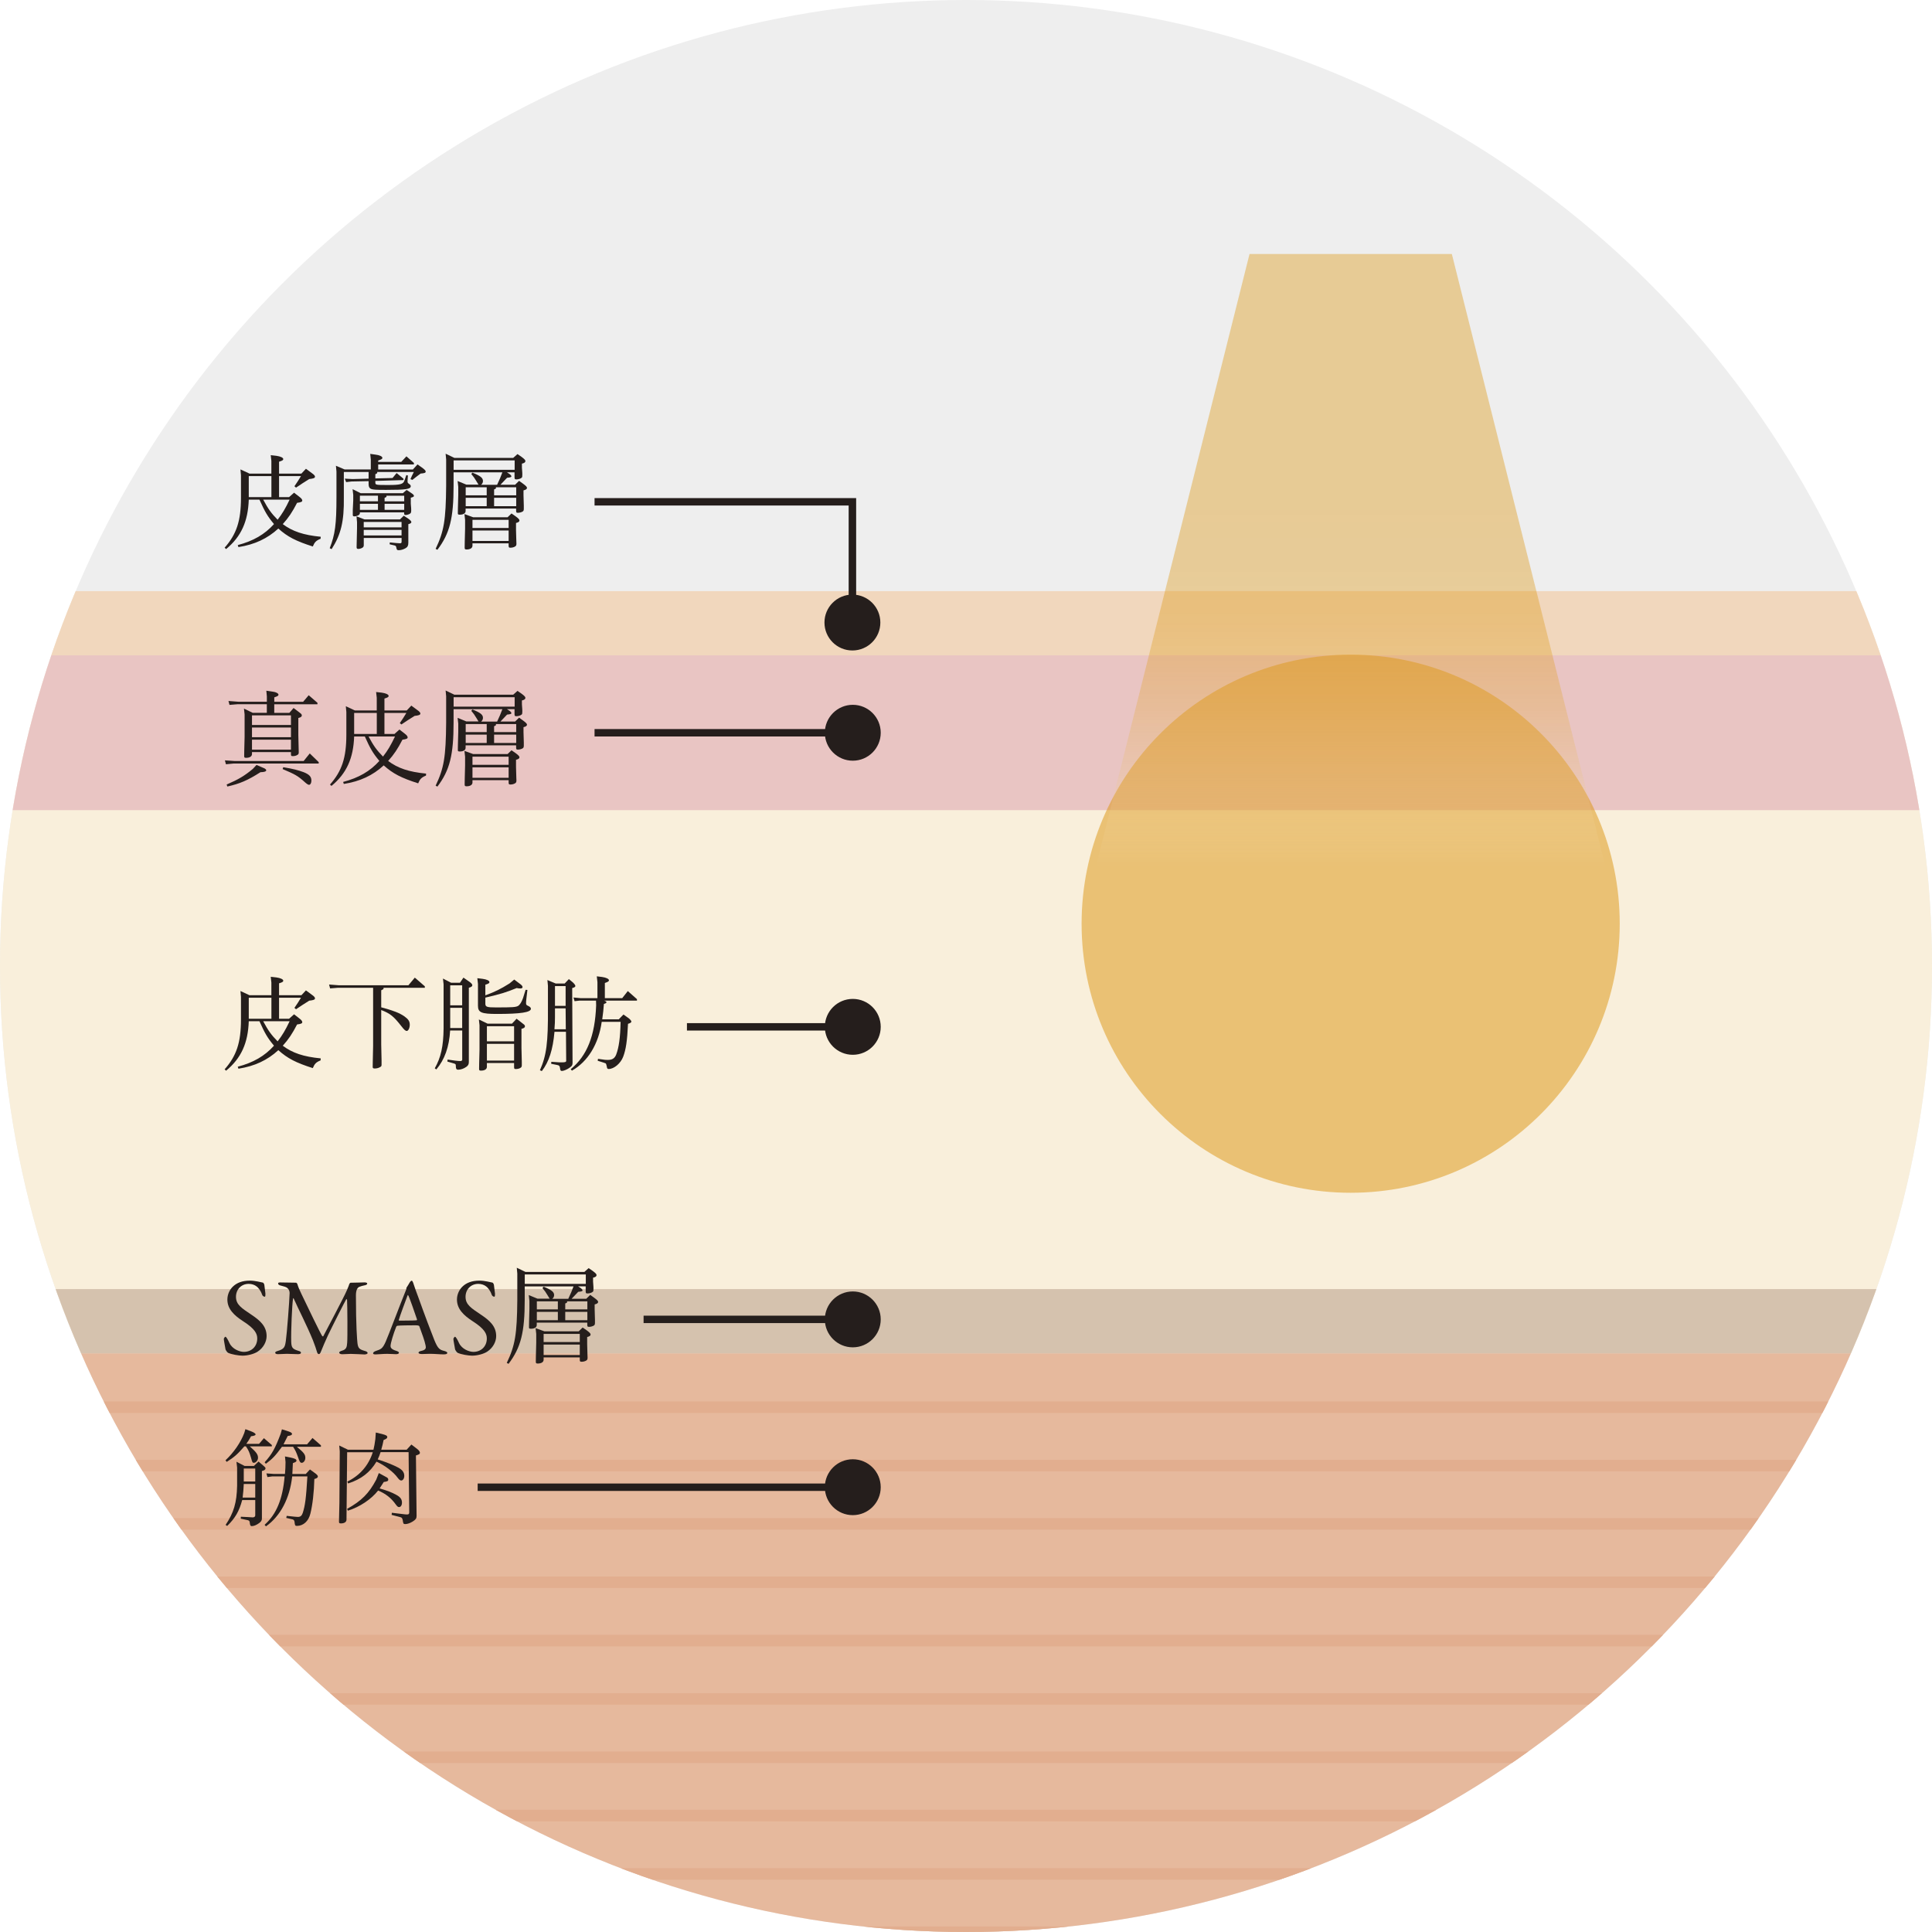 <?xml version="1.0" encoding="UTF-8"?><svg id="_レイヤー_2" xmlns="http://www.w3.org/2000/svg" xmlns:xlink="http://www.w3.org/1999/xlink" viewBox="0 0 51.024 51.024"><defs><style>.cls-1{clip-path:url(#clippath);}.cls-2{fill:none;}.cls-2,.cls-3,.cls-4,.cls-5,.cls-6,.cls-7,.cls-8,.cls-9,.cls-10,.cls-11,.cls-12{stroke-width:0px;}.cls-3{fill:#dc950f;opacity:.5;}.cls-4{fill:url(#_名称未設定グラデーション_187);opacity:.4;}.cls-5{fill:#f9efdb;}.cls-6{fill:#251e1c;}.cls-7{fill:#e2ae8f;}.cls-8{fill:#d5c2ae;}.cls-9{fill:#e9c5c3;}.cls-10{fill:#e6b99d;}.cls-11{fill:#eee;}.cls-12{fill:#f1d7bd;}</style><clipPath id="clippath"><circle class="cls-2" cx="25.512" cy="25.512" r="25.512"/></clipPath><linearGradient id="_名称未設定グラデーション_187" x1="35.671" y1="22.873" x2="35.671" y2="-1.669" gradientUnits="userSpaceOnUse"><stop offset="0" stop-color="#fff" stop-opacity="0"/><stop offset=".022" stop-color="#f9eed9" stop-opacity=".155"/><stop offset=".055" stop-color="#f2d9aa" stop-opacity=".352"/><stop offset=".09" stop-color="#ecc780" stop-opacity=".526"/><stop offset=".128" stop-color="#e7b75d" stop-opacity=".674"/><stop offset=".168" stop-color="#e3aa40" stop-opacity=".793"/><stop offset=".212" stop-color="#e0a12a" stop-opacity=".885"/><stop offset=".262" stop-color="#dd9a1a" stop-opacity=".95"/><stop offset=".322" stop-color="#dc9611" stop-opacity=".989"/><stop offset=".422" stop-color="#dc950f"/></linearGradient></defs><g id="design"><g class="cls-1"><rect class="cls-11" x="-4.531" y="-10.431" width="72.99" height="69.977"/><rect class="cls-5" x="-4.531" y="15.612" width="72.99" height="20.128"/><rect class="cls-10" x="-4.531" y="35.74" width="72.99" height="23.806"/><rect class="cls-8" x="-4.531" y="34.045" width="72.99" height="1.695"/><rect class="cls-7" x="-4.89" y="37.012" width="73.349" height=".305"/><rect class="cls-7" x="-4.89" y="38.552" width="73.349" height=".305"/><rect class="cls-7" x="-4.89" y="40.093" width="73.349" height=".305"/><rect class="cls-7" x="-4.89" y="41.634" width="73.349" height=".305"/><rect class="cls-7" x="-4.89" y="43.175" width="73.349" height=".305"/><rect class="cls-7" x="-4.89" y="44.716" width="73.349" height=".305"/><rect class="cls-7" x="-4.89" y="46.256" width="73.349" height=".305"/><rect class="cls-7" x="-4.89" y="47.797" width="73.349" height=".305"/><rect class="cls-7" x="-4.89" y="49.338" width="73.349" height=".305"/><rect class="cls-7" x="-4.89" y="50.879" width="73.349" height=".305"/><rect class="cls-9" x="-4.531" y="17.307" width="72.99" height="4.089"/><path class="cls-6" d="m6.57,26.971c-.02.576-.2.977-.599,1.306l-.039-.036c.314-.356.432-.707.432-1.316v-.599l-.014-.153.239.111h.578v-.334l-.017-.153.15.017c.105.015.181.048.181.087,0,.027-.022.041-.111.069v.314h.59l.12-.128.158.117c.056.038.081.069.081.091,0,.036-.036.051-.153.064-.167.105-.181.114-.348.226l-.042-.036c.084-.123.095-.14.173-.268h-.579v.555h.265l.131-.117.139.108c.056.042.078.072.078.101,0,.03-.036.047-.137.059-.128.247-.225.392-.378.562.256.192.548.29,1.002.334l-.003.053c-.12.048-.158.09-.206.204-.448-.143-.668-.257-.91-.474-.292.268-.628.423-1.054.49l-.018-.053c.412-.109.71-.281.957-.555-.169-.203-.241-.325-.384-.646h-.283Zm0-.066h.598v-.555h-.598v.555Zm.381.066c.131.245.211.359.381.531.125-.161.206-.298.317-.531h-.698Z"/><path class="cls-6" d="m10.955,25.819l.265.23v.039h-1.094c.003.006.006.011.006.014,0,.017-.018.031-.064.051v.45c.317.084.484.15.612.239.105.075.142.131.142.221,0,.086-.038.164-.08.164-.033,0-.069-.031-.14-.123-.206-.264-.295-.337-.534-.429v.913l.009.424v.105c0,.033-.006.047-.036.063-.039.025-.092.039-.145.039-.039,0-.053-.011-.053-.039l.002-.136.009-.415v-1.542h-.927l-.209.017-.027-.103.259.02h1.836l.17-.203Z"/><path class="cls-6" d="m12.24,25.819l.129.09c.072.047.105.083.105.11,0,.03-.027.05-.092.067v1.959c0,.063-.017.095-.067.131-.066.047-.147.075-.214.075-.047,0-.063-.025-.063-.104,0-.042-.006-.047-.056-.063l-.167-.048.006-.053.2.028c.058.008.107.011.139.011.027,0,.047-.014.047-.036v-.771h-.319c-.025.434-.145.768-.365,1.029l-.041-.03c.161-.284.228-.576.233-1.052v-1.166l-.017-.153.215.111h.235l.092-.137Zm-.35.731h.316v-.528h-.316v.528Zm0,.6h.316v-.533h-.316v.533Zm.715-1.316l.14.017c.108.014.181.047.181.086,0,.028-.02.042-.108.069v.281c.265-.098.403-.167.638-.314l.125-.103.17.128c.033.027.05.05.05.071,0,.022-.021.036-.056.036-.027,0-.063-.002-.1-.011-.271.111-.401.153-.827.253v.158c0,.087.039.101.281.101.445,0,.518-.006.582-.039.05-.03.098-.108.134-.214l.066-.212.048.003-.028.236c-.006.045-.008.081-.008.114,0,.039.011.053.056.072.047.022.072.045.072.075,0,.095-.273.137-.896.137-.415,0-.502-.039-.502-.218v-.575l-.017-.152Zm1.039,1.071l.175.137c.034.024.045.041.045.063,0,.031-.027.051-.092.067v.503l.009.373v.083c0,.039-.009.056-.037.072-.03.02-.078.03-.117.03-.044,0-.05-.005-.05-.061v-.098h-.718v.101c0,.063-.059.1-.156.1-.039,0-.05-.008-.05-.042v-.021l.002-.134.009-.354v-.647l-.017-.153.231.111h.643l.123-.131Zm-.785.596h.718v-.398h-.718v.398Zm0,.509h.718v-.442h-.718v.442Z"/><path class="cls-6" d="m15.122,28.054c0,.077-.015.1-.087.15-.063.044-.152.08-.197.08-.03,0-.044-.02-.047-.072-.009-.062-.022-.075-.078-.086l-.156-.031.003-.053.22.015h.056c.089,0,.117-.009.117-.042l-.006-.766h-.303c-.042.474-.145.793-.334,1.038l-.051-.022c.173-.387.218-.729.212-1.64v-.59l-.014-.152.22.092h.236l.111-.117.105.087c.033.03.067.074.067.094,0,.025-.028.042-.084.056l.009,1.96Zm-.465-1.194c0,.128-.003.181-.014.323h.3l-.005-.552h-.281v.229Zm0-.295h.281v-.523h-.281v.523Zm1.684.356l.125-.128.14.1c.036.028.069.07.069.087,0,.021-.03.044-.089.058-.022.46-.056.68-.128.871-.067.176-.242.323-.382.323-.033,0-.044-.014-.05-.062-.006-.027-.017-.069-.022-.077-.006-.009-.017-.015-.069-.031l-.15-.047.008-.051.182.025c.024.003.053.003.083.003.111,0,.176-.042.215-.14.072-.188.108-.447.117-.865h-.499c-.081.585-.367,1.052-.787,1.289l-.031-.039c.432-.356.64-.88.671-1.682l-.003-.128h-.442l-.125.014-.028-.097.187.017h.445v-.423l-.017-.153.14.017c.108.015.181.051.181.087,0,.027-.02.041-.108.072v.4h.459l.147-.187.242.214v.039h-.865l.02.009c.027.008.039.02.039.033,0,.02-.017.03-.067.045-.014.178-.017.205-.044.406h.439Z"/><path class="cls-6" d="m6.946,33.875c.018.006.035.05.035.056.006.056.029.225.029.236,0,.05,0,.079-.021.079-.023,0-.059-.021-.07-.062-.034-.105-.113-.192-.143-.21-.053-.041-.123-.067-.208-.067-.195,0-.336.146-.336.342,0,.207.149.298.406.471.226.151.403.304.403.566,0,.146-.082.311-.239.412-.094.062-.267.105-.397.105-.094,0-.292-.032-.383-.076-.029-.018-.067-.082-.067-.094-.015-.099-.044-.228-.044-.274,0-.012.029-.056.041-.056.023,0,.067.076.108.167.075.16.269.233.38.233.201,0,.354-.143.354-.354,0-.123-.059-.254-.365-.45-.249-.16-.424-.33-.424-.578,0-.138.062-.27.16-.356.091-.082.229-.144.433-.144.144,0,.296.044.348.053Z"/><path class="cls-6" d="m7.43,33.87c.189,0,.222.006.392.006.006,0,.029.023.032.038.034.108.052.141.11.266.164.345.503,1.046.544,1.102.006.009.023.018.029.009.026-.05.572-1.081.619-1.204.003-.011.05-.11.067-.169.003-.015.026-.041.032-.041.104,0,.341-.009.367-.009.038,0,.076.006.076.032,0,.021-.023.038-.076.047-.047.009-.087.021-.131.038s-.091.073-.091.225c0,.812.032,1.184.041,1.266.018.131.05.16.189.201.053.012.079.035.079.056,0,.023-.041.038-.085.038-.032,0-.257-.015-.364-.015-.056,0-.152.009-.223.009-.032,0-.078-.012-.078-.041,0-.026.035-.041.075-.053.12-.035.126-.103.135-.21.012-.132.006-.979-.003-1.128-.003-.012-.012-.038-.023-.018-.038.064-.365.707-.479.946-.069.152-.137.304-.181.418-.032.085-.047.082-.067.082-.018,0-.035-.023-.044-.056-.021-.073-.053-.169-.108-.31-.157-.386-.396-.848-.505-1.096-.009-.021-.018-.023-.021.009-.023.123-.056.859-.047,1.128.006.148.029.189.179.236.063.018.078.029.078.056,0,.023-.032.035-.078.035-.094,0-.217-.009-.293-.009-.07,0-.16.009-.233.009-.044,0-.076-.009-.076-.041,0-.012.021-.032.059-.041.181-.053.198-.103.222-.269.029-.202.094-1.043.1-1.263,0-.023-.006-.134-.132-.169-.049-.015-.087-.026-.125-.035-.021-.006-.047-.026-.047-.047,0-.029.021-.029.085-.029Z"/><path class="cls-6" d="m10.919,33.899c.023.079.073.21.129.362.152.427.371,1.005.421,1.125.097.239.143.263.274.295.047.015.07.029.07.05s-.021.038-.094.038c-.097,0-.239-.015-.368-.015-.094,0-.135.006-.207.006-.073,0-.091-.021-.091-.035s.018-.038.07-.047c.14-.029.128-.088.116-.148-.023-.12-.096-.313-.163-.5-.003-.012-.015-.029-.1-.029-.16,0-.418.003-.479.012-.012,0-.026.015-.032.023-.075.189-.151.438-.151.511,0,.035.012.085.143.126.05.015.079.032.079.053,0,.029-.044.038-.082.038-.049,0-.122-.009-.23-.009s-.26.015-.304.015c-.053,0-.067-.012-.067-.029s.021-.044.064-.059c.146-.05.184-.059.269-.248.067-.149.4-1.032.529-1.348.012-.023.018-.047.018-.061,0-.009,0-.015.006-.023.026-.035.067-.111.088-.144.02-.023.031-.035.046-.035.012,0,.023.012.047.076Zm.094.946c-.05-.148-.201-.587-.228-.628-.009-.018-.015-.021-.023,0-.053.141-.205.549-.229.64-.003.012.003.021.015.021.117-.003.359,0,.456-.009.003,0,.012-.015.009-.023Z"/><path class="cls-6" d="m13.009,33.875c.018.006.035.05.035.056.006.056.029.225.029.236,0,.05,0,.079-.021.079-.023,0-.059-.021-.07-.062-.034-.105-.113-.192-.143-.21-.053-.041-.123-.067-.208-.067-.195,0-.336.146-.336.342,0,.207.149.298.406.471.226.151.403.304.403.566,0,.146-.082.311-.239.412-.094.062-.267.105-.397.105-.094,0-.292-.032-.383-.076-.029-.018-.067-.082-.067-.094-.015-.099-.044-.228-.044-.274,0-.012.029-.056.041-.056.023,0,.067.076.108.167.075.16.269.233.38.233.201,0,.354-.143.354-.354,0-.123-.059-.254-.365-.45-.249-.16-.424-.33-.424-.578,0-.138.062-.27.16-.356.091-.082.229-.144.433-.144.144,0,.296.044.348.053Z"/><path class="cls-6" d="m14.51,34.288s-.017-.025-.062-.101c-.033-.059-.059-.092-.122-.169l.03-.036c.215.086.278.139.278.222,0,.036-.017.075-.05.098h.424c.072-.155.083-.181.139-.328h-1.289v.355c0,.858-.101,1.259-.427,1.69l-.047-.025c.22-.459.27-.755.278-1.665v-.695l-.014-.153.231.111h1.554l.113-.101.106.073c.075.055.103.086.103.11,0,.034-.025.054-.092.07v.104l.009.125c.002.017.002.033.002.05,0,.062-.002.078-.017.092-.027.025-.086.045-.137.045-.046,0-.052-.009-.052-.062v-.125h-.201l.056.036c.036.022.062.053.062.069,0,.022-.025.031-.114.039l-.175.184h.387l.105-.103.104.075c.075.055.105.086.105.11,0,.031-.028.051-.092.067v.128l.008.278v.078c0,.045-.008.062-.036.078-.033.017-.078.03-.117.03-.044,0-.05-.008-.05-.062v-.05h-1.334v.064c0,.061-.059.098-.155.098-.042,0-.053-.009-.05-.045v-.02l.002-.125.009-.337v-.209l-.017-.153.23.095h.323l-.011-.014Zm-.651-.381h1.612v-.249h-1.612v.249Zm1.531,1.154l.104.072c.077.056.104.087.104.111,0,.031-.027.051-.091.067v.189l.008.278.003.078c0,.044-.009.061-.039.078-.03.019-.078.03-.117.03-.044,0-.05-.009-.05-.062v-.053h-.955v.062c0,.061-.059.1-.156.1-.039,0-.05-.011-.05-.044v-.022l.002-.134.009-.351v-.231l-.017-.153.231.084h.908l.105-.101Zm-1.212-.481h.555v-.212h-.555v.212Zm0,.287h.555v-.221h-.555v.221Zm.179.576h.955v-.215h-.955v.215Zm0,.343h.955v-.276h-.955v.276Zm.616-1.418c.005.006.005.011.005.017,0,.017-.011.025-.05.039v.156h.584v-.212h-.539Zm-.045.499h.584v-.221h-.584v.221Z"/><path class="cls-6" d="m6.842,38.132l.128-.15.209.181v.036h-.582c.173.152.217.214.217.301,0,.066-.056.133-.111.133-.033,0-.041-.011-.075-.139-.041-.14-.063-.192-.133-.295h-.042c-.179.206-.265.283-.465.409l-.033-.042c.22-.206.4-.468.495-.718l.031-.104.163.062c.064.025.106.056.106.075,0,.025-.039.042-.12.05-.047.087-.058.104-.125.201h.337Zm-.596.473l.215.111h.244l.123-.117.136.117c.039.033.048.044.048.063,0,.034-.028.054-.095.07v1.256c0,.047-.02.08-.072.119-.073.053-.14.081-.198.081-.027,0-.041-.022-.047-.064-.006-.066-.011-.078-.05-.092l-.192-.041.003-.051.189.009c.069.006.122.008.125.008.039,0,.066-.021.066-.053v-.404h-.345c-.078.29-.181.474-.396.683l-.042-.027c.215-.32.295-.588.304-1.034v-.48l-.017-.153Zm.192.587c-.009.17-.011.195-.03.359h.333v-.359h-.303Zm0-.066h.303v-.343h-.303v.343Zm1.085-.662l.14.027c.128.028.167.048.167.084,0,.027-.02.038-.095.066l-.014.287h.354l.111-.12.103.075c.078.054.106.084.106.111,0,.03-.028.05-.093.066-.008.343-.047.688-.105.916-.047.198-.187.323-.356.323-.047,0-.053-.014-.063-.111-.006-.033-.02-.053-.053-.062l-.165-.038.012-.054.211.022c.042.003.073.006.084.006.064,0,.103-.03.128-.104.064-.197.089-.39.123-.966h-.401c-.064.579-.309,1.047-.693,1.319l-.036-.041c.314-.281.477-.678.529-1.278h-.329l-.125.017-.027-.097.187.014h.303c.012-.143.012-.165.015-.312l-.015-.152Zm.588-.32l.142-.167.223.194v.039h-.635c.184.153.223.203.223.292,0,.067-.044.131-.095.131-.041,0-.058-.03-.103-.164-.042-.117-.062-.161-.125-.259h-.295c-.173.236-.245.314-.424.448l-.033-.039c.195-.214.278-.367.423-.751l.034-.12.175.056c.062.02.092.042.092.067,0,.027-.039.047-.114.053-.053.108-.061.125-.111.22h.624Z"/><path class="cls-6" d="m9.171,39.13c.334-.164.562-.426.674-.776h-.677l-.017,1.779c0,.061-.056.1-.145.1-.042,0-.053-.008-.053-.042v-.024l.003-.131.008-.354.009-1.353-.014-.153.23.111h.674c.025-.111.03-.137.05-.281l.012-.173.164.039c.105.028.139.045.139.081,0,.03-.021.047-.097.078-.022.111-.028.131-.062.256h.671l.125-.137.114.087c.078.056.111.097.111.127,0,.036-.014.045-.105.075l.017,1.599c0,.063-.022.095-.105.147-.067.041-.14.066-.192.066-.05,0-.056-.009-.069-.103-.015-.059-.022-.069-.07-.081l-.223-.059.006-.056.323.039c.024.003.05.006.077.006.045,0,.059-.014.059-.056l-.017-1.59h-.74c-.03.092-.036.105-.075.192.271.089.403.145.543.217.108.059.158.125.158.218,0,.069-.036.122-.08.122-.031,0-.053-.02-.092-.069-.111-.156-.346-.334-.562-.429-.17.283-.403.465-.749.576l-.022-.051Zm1.044-.113c.025.014.039.036.039.058,0,.039-.022.051-.119.064-.048.075-.056.089-.109.17.218.064.317.103.44.17.105.056.15.117.15.203,0,.072-.031.12-.078.12-.028,0-.05-.02-.084-.067-.122-.173-.272-.289-.468-.37-.181.231-.486.435-.799.532l-.02-.048c.385-.214.576-.409.769-.771l.069-.175.209.114Z"/><rect class="cls-6" x="15.702" y="19.254" width="6.856" height=".196"/><path class="cls-6" d="m22.522,20.09c.408,0,.738-.331.738-.738s-.331-.738-.738-.738-.738.331-.738.738.331.738.738.738Z"/><rect class="cls-6" x="18.142" y="27.021" width="4.417" height=".196"/><circle class="cls-6" cx="22.522" cy="27.119" r=".738"/><rect class="cls-6" x="16.997" y="34.747" width="5.562" height=".196"/><path class="cls-6" d="m22.522,35.583c.408,0,.738-.331.738-.738s-.331-.738-.738-.738-.738.331-.738.738.331.738.738.738Z"/><rect class="cls-6" x="12.615" y="39.179" width="9.943" height=".196"/><circle class="cls-6" cx="22.522" cy="39.277" r=".738"/><rect class="cls-12" x="-4.531" y="15.612" width="72.99" height="1.695"/><path class="cls-6" d="m6.57,13.195c-.02.576-.2.977-.599,1.306l-.039-.036c.314-.356.432-.707.432-1.316v-.599l-.014-.153.239.111h.578v-.334l-.017-.153.15.017c.105.015.181.048.181.087,0,.027-.022.041-.111.069v.314h.59l.12-.128.158.117c.056.038.081.069.081.091,0,.036-.036.051-.153.064-.167.105-.181.114-.348.226l-.042-.036c.084-.123.095-.14.173-.268h-.579v.555h.265l.131-.117.139.108c.056.042.078.072.078.101,0,.03-.036.047-.137.059-.128.247-.225.392-.378.562.256.192.548.29,1.002.334l-.003.053c-.12.048-.158.09-.206.204-.448-.143-.668-.257-.91-.474-.292.268-.628.423-1.054.49l-.018-.053c.412-.109.71-.281.957-.555-.169-.203-.241-.325-.384-.646h-.283Zm0-.066h.598v-.555h-.598v.555Zm.381.066c.131.245.211.359.381.531.125-.161.206-.298.317-.531h-.698Z"/><path class="cls-6" d="m10.905,12.399l.122-.134.146.105c.053.042.069.062.069.084,0,.033-.028.044-.134.053-.103.075-.117.089-.217.167l-.051-.02c.039-.089.045-.103.09-.189h-.972c.003.009.006.011.006.017,0,.017-.012.025-.051.042v.111l.454-.011.108-.131.181.15v.036l-.743.022v.044c0,.062.017.064.329.064.331,0,.406-.02.439-.117l.05-.145.042.011-.009.128v.037c0,.021.009.038.039.056.031.021.045.039.045.061,0,.078-.128.098-.654.098-.275,0-.345-.006-.393-.025-.044-.017-.066-.058-.066-.122v-.084l-.451.009-.142.017-.036-.092.206.011.423-.011v-.176h-.654v.671c.009.632-.075.979-.323,1.367l-.05-.025c.142-.362.178-.629.178-1.345v-.679l-.014-.153.231.098h.69v-.259l-.015-.153.14.02c.108.012.181.048.181.087,0,.024-.022.039-.111.069v.036h.609l.137-.147.197.175v.039h-.943v.134h.916Zm-1.381.626h1.116l.098-.086.117.077c.059.039.077.059.077.081,0,.02-.024.033-.083.047v.159l.009.112c.002.017.002.033.002.053,0,.056-.005.074-.02.089-.021.021-.086.044-.125.044-.03,0-.042-.011-.042-.039v-.03h-1.169v.025c0,.039-.075.08-.145.08-.03,0-.045-.011-.042-.044v-.125l.012-.254v-.143l-.017-.152.211.105Zm.101.693h.938l.101-.098.122.081c.048.033.078.066.078.086,0,.025-.024.042-.08.056v.49c0,.078-.02.114-.073.145-.056.033-.125.053-.181.053-.042,0-.053-.011-.063-.069-.006-.039-.017-.05-.056-.059l-.12-.028.003-.05.175.017c.031.003.064.006.093.006.033,0,.044-.011.044-.042v-.098h-.999v.189c0,.033-.009.048-.03.064-.028.02-.078.036-.114.036-.031,0-.045-.012-.045-.042v-.025l.003-.131.008-.353v-.156l-.014-.153.212.081Zm-.12-.479h.477v-.148h-.477v.148Zm0,.226h.477v-.159h-.477v.159Zm.101.462h.999v-.143h-.999v.143Zm.999.214v-.147h-.999v.147h.999Zm-.403-1.05c.006.006.006.011.006.017,0,.017-.009.025-.051.039v.093h.518v-.148h-.473Zm-.045.374h.518v-.159h-.518v.159Z"/><path class="cls-6" d="m12.631,12.789s-.017-.025-.062-.101c-.033-.059-.059-.092-.122-.169l.03-.036c.215.086.278.139.278.222,0,.036-.017.075-.05.098h.424c.072-.155.083-.181.139-.328h-1.289v.355c0,.858-.101,1.259-.427,1.69l-.047-.025c.22-.459.27-.755.278-1.665v-.695l-.014-.153.231.111h1.554l.113-.101.106.073c.075.055.103.086.103.11,0,.034-.025.054-.092.07v.104l.009.125c.002.017.002.033.002.05,0,.062-.002.078-.017.092-.027.025-.086.045-.137.045-.046,0-.052-.009-.052-.062v-.125h-.201l.056.036c.036.022.062.053.062.069,0,.022-.025.031-.114.039l-.175.184h.387l.105-.103.104.075c.075.055.105.086.105.11,0,.031-.028.051-.092.067v.128l.008.278v.078c0,.045-.008.062-.036.078-.033.017-.078.03-.117.03-.044,0-.05-.008-.05-.062v-.05h-1.334v.064c0,.061-.059.098-.155.098-.042,0-.053-.009-.05-.045v-.02l.002-.125.009-.337v-.209l-.017-.153.23.095h.323l-.011-.014Zm-.651-.381h1.612v-.249h-1.612v.249Zm1.531,1.154l.104.072c.077.056.104.087.104.111,0,.031-.027.051-.091.067v.189l.008.278.003.078c0,.044-.009.061-.039.078-.03.019-.078.03-.117.03-.044,0-.05-.009-.05-.062v-.053h-.955v.062c0,.061-.059.1-.156.1-.039,0-.05-.011-.05-.044v-.022l.002-.134.009-.351v-.231l-.017-.153.231.084h.908l.105-.101Zm-1.212-.481h.555v-.212h-.555v.212Zm0,.287h.555v-.221h-.555v.221Zm.179.576h.955v-.215h-.955v.215Zm0,.343h.955v-.276h-.955v.276Zm.616-1.418c.005.006.005.011.005.017,0,.017-.011.025-.05.039v.156h.584v-.212h-.539Zm-.045.499h.584v-.221h-.584v.221Z"/><path class="cls-6" d="m8.181,19.898l.236.23v.036h-2.241l-.209.02-.027-.103.259.017h1.821l.161-.2Zm-1.219.384c.041.017.069.041.069.059,0,.033-.045.05-.153.053-.34.217-.543.303-.874.378l-.018-.053c.312-.134.471-.229.691-.412l.098-.105.187.081Zm.072-2.04l.14.02c.108.011.181.047.181.086,0,.025-.022.039-.111.069v.117h.762l.147-.173.231.2v.039h-1.141v.227h.399l.111-.129.173.132c.034.024.045.044.045.063,0,.033-.025.053-.092.069v.448l.009.374c.002.036.002.063.002.083,0,.039-.008.056-.039.072-.03.02-.075.03-.114.03-.047,0-.053-.006-.053-.061v-.045h-1.029v.05c0,.064-.059.101-.156.101-.039,0-.05-.009-.05-.042v-.022l.002-.133.009-.354v-.595l-.017-.154.231.112h.373v-.227h-.777l-.209.017-.027-.103.262.02h.752v-.14l-.014-.152Zm-.379.905h1.029v-.254h-1.029v.254Zm0,.322h1.029v-.256h-1.029v.256Zm0,.329h1.029v-.263h-1.029v.263Zm.826.464c.268.044.393.078.538.131.149.059.205.119.205.223,0,.063-.027.111-.063.111-.02,0-.053-.02-.101-.062-.194-.176-.265-.214-.596-.354l.017-.05Z"/><path class="cls-6" d="m9.353,19.45c-.02.576-.2.977-.599,1.306l-.039-.036c.314-.356.432-.707.432-1.316v-.599l-.014-.153.239.111h.578v-.334l-.017-.153.15.017c.105.015.181.048.181.087,0,.027-.022.041-.111.069v.314h.59l.12-.128.158.117c.056.038.081.069.081.091,0,.036-.036.051-.153.064-.167.105-.181.114-.348.226l-.042-.036c.084-.123.095-.14.173-.268h-.579v.555h.265l.131-.117.139.108c.056.042.078.072.078.101,0,.03-.036.047-.137.059-.128.247-.225.392-.378.562.256.192.548.29,1.002.334l-.003.053c-.12.048-.158.09-.206.204-.448-.143-.668-.257-.91-.474-.292.268-.628.423-1.054.49l-.018-.053c.412-.109.71-.281.957-.555-.169-.203-.241-.325-.384-.646h-.283Zm0-.066h.598v-.555h-.598v.555Zm.381.066c.131.245.211.359.381.531.125-.161.206-.298.317-.531h-.698Z"/><path class="cls-6" d="m12.631,19.043s-.017-.025-.062-.101c-.033-.059-.059-.092-.122-.169l.03-.036c.215.086.278.139.278.222,0,.036-.017.075-.05.098h.424c.072-.155.083-.181.139-.328h-1.289v.355c0,.858-.101,1.259-.427,1.69l-.047-.025c.22-.459.27-.755.278-1.665v-.695l-.014-.153.231.111h1.554l.113-.101.106.073c.075.055.103.086.103.11,0,.034-.025.054-.092.07v.104l.009.125c.002.017.002.033.002.05,0,.062-.002.078-.017.092-.027.025-.086.045-.137.045-.046,0-.052-.009-.052-.062v-.125h-.201l.056.036c.036.022.062.053.062.069,0,.022-.025.031-.114.039l-.175.184h.387l.105-.103.104.075c.075.055.105.086.105.11,0,.031-.028.051-.092.067v.128l.008.278v.078c0,.045-.008.062-.036.078-.033.017-.078.03-.117.03-.044,0-.05-.008-.05-.062v-.05h-1.334v.064c0,.061-.059.098-.155.098-.042,0-.053-.009-.05-.045v-.02l.002-.125.009-.337v-.209l-.017-.153.23.095h.323l-.011-.014Zm-.651-.381h1.612v-.249h-1.612v.249Zm1.531,1.154l.104.072c.077.056.104.087.104.111,0,.031-.027.051-.091.067v.189l.008.278.003.078c0,.044-.009.061-.039.078-.03.019-.078.03-.117.03-.044,0-.05-.009-.05-.062v-.053h-.955v.062c0,.061-.059.1-.156.1-.039,0-.05-.011-.05-.044v-.022l.002-.134.009-.351v-.231l-.017-.153.231.084h.908l.105-.101Zm-1.212-.481h.555v-.212h-.555v.212Zm0,.287h.555v-.221h-.555v.221Zm.179.576h.955v-.215h-.955v.215Zm0,.343h.955v-.276h-.955v.276Zm.616-1.418c.005.006.005.011.005.017,0,.017-.011.025-.05.039v.156h.584v-.212h-.539Zm-.045.499h.584v-.221h-.584v.221Z"/><polygon class="cls-6" points="22.611 16.478 22.413 16.478 22.413 13.351 15.702 13.351 15.702 13.154 22.611 13.154 22.611 16.478"/><circle class="cls-6" cx="22.512" cy="16.441" r=".738"/><circle class="cls-3" cx="35.671" cy="24.395" r="7.106"/><polygon class="cls-4" points="38.343 6.708 33 6.708 28.565 24.395 42.778 24.395 38.343 6.708"/></g></g></svg>